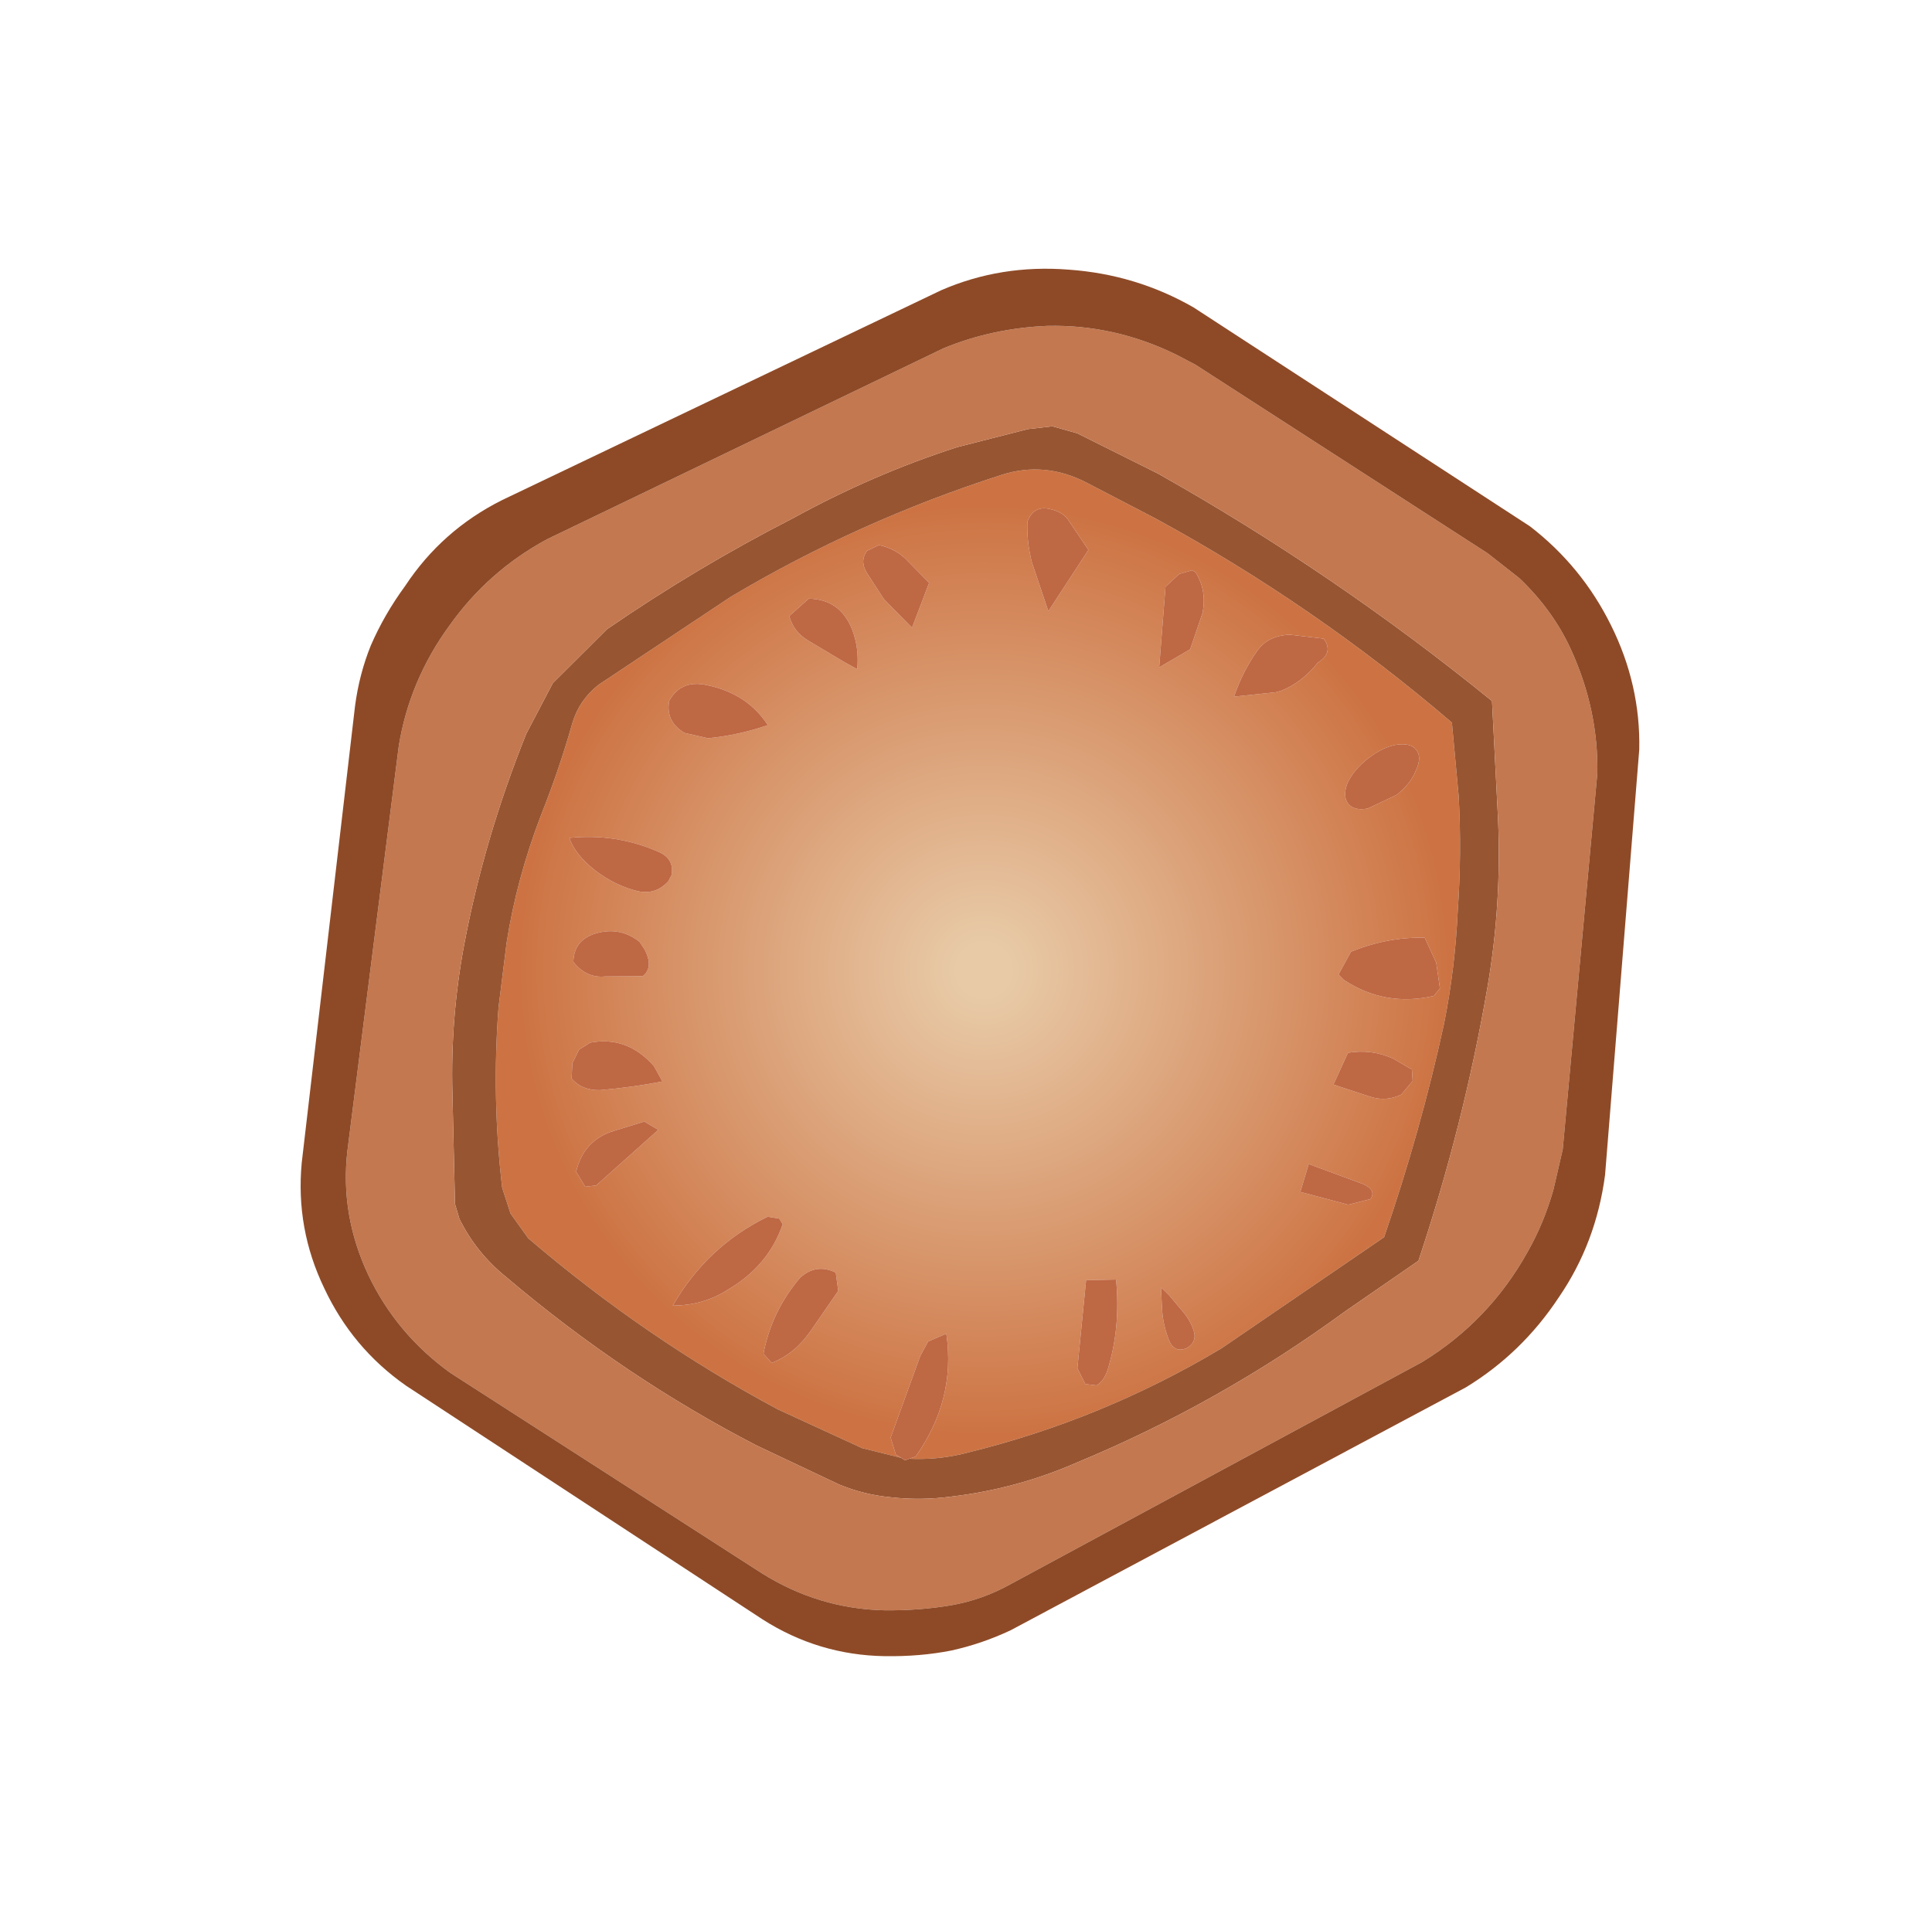 <?xml version="1.0" encoding="UTF-8" standalone="no"?>
<svg xmlns:xlink="http://www.w3.org/1999/xlink" height="97.5px" width="98.6px" xmlns="http://www.w3.org/2000/svg">
  <g transform="matrix(1.0, 0.0, 0.0, 1.0, 49.35, 48.75)">
    <use height="90.0" transform="matrix(-0.579, 0.458, -0.458, -0.579, 49.274, 3.373)" width="99.1" xlink:href="#shape0"/>
  </g>
  <defs>
    <g id="shape0" transform="matrix(1.0, 0.0, 0.0, 1.0, 49.55, 45.0)">
      <path d="M24.7 -24.85 L24.25 -25.0 Q19.65 -23.65 17.35 -19.7 L17.35 -19.65 18.65 -19.3 19.7 -19.75 24.8 -22.9 25.25 -24.05 25.1 -24.45 26.8 -22.25 29.7 -16.55 Q33.85 -7.0 35.9 3.45 L35.8 5.55 35.15 7.3 Q31.85 12.65 27.6 17.25 L24.4 20.4 Q21.1 23.45 17.05 25.85 14.1 27.55 11.4 29.5 10.05 30.45 8.35 30.45 L-2.6 29.55 Q-12.75 28.2 -22.5 24.55 -25.45 23.45 -26.8 20.45 L-29.0 15.55 Q-33.9 4.05 -36.3 -8.2 L-33.5 -12.5 Q-31.2 -15.75 -28.55 -18.65 -25.95 -21.65 -22.95 -24.2 -17.1 -29.0 -10.55 -33.2 L3.05 -32.25 Q12.55 -31.0 21.2 -27.05 22.95 -26.3 24.4 -25.1 L24.7 -24.85 M3.6 -27.1 L3.7 -26.35 4.45 -27.4 Q5.15 -28.35 5.5 -29.45 5.85 -30.5 4.9 -30.75 4.15 -30.85 3.85 -30.25 3.55 -29.6 3.55 -28.7 L3.6 -27.1 M10.15 -28.55 Q7.6 -26.8 5.8 -24.0 L7.45 -22.75 11.7 -27.15 11.95 -28.35 11.4 -28.9 Q10.85 -29.0 10.15 -28.55 M28.05 -13.75 Q26.45 -14.25 24.6 -13.7 L21.35 -12.7 20.7 -11.6 Q21.35 -10.25 22.85 -10.35 25.85 -10.95 28.1 -12.9 L28.05 -13.75 M21.45 -6.25 L22.0 -5.65 Q26.55 -4.65 30.95 -6.4 29.3 -7.7 27.3 -7.9 24.05 -8.35 21.5 -6.7 L21.45 -6.25 M30.6 3.8 L29.95 3.4 24.2 3.75 24.6 4.8 26.65 5.6 Q28.7 6.4 30.45 5.0 L30.6 3.8 M24.15 11.4 L25.05 11.5 26.0 11.05 26.7 10.25 Q26.65 9.15 25.65 8.4 23.75 7.15 21.9 6.2 L21.7 7.4 Q21.85 10.2 24.15 11.4 M20.5 14.35 L18.45 12.75 Q17.45 12.75 17.2 14.15 L17.15 14.75 Q17.55 16.45 19.2 17.1 20.65 17.65 21.6 16.5 21.6 15.05 20.5 14.35 M4.7 22.85 Q2.9 21.7 0.9 21.0 0.65 23.6 2.5 25.8 3.65 27.2 5.2 26.55 6.3 25.6 5.75 24.15 L4.7 22.85 M13.0 16.8 L12.55 17.0 Q11.7 17.75 12.25 18.8 13.75 21.65 16.5 23.4 16.9 22.25 16.5 20.55 16.05 18.8 15.05 17.55 14.25 16.6 13.0 16.8 M-11.65 -29.35 L-9.6 -26.0 -7.95 -27.15 -10.0 -29.9 -11.45 -30.55 Q-12.2 -30.3 -11.65 -29.35 M-15.8 -24.95 Q-16.45 -25.95 -17.6 -26.2 L-18.8 -25.95 -19.25 -25.3 -18.7 -23.9 Q-17.95 -22.45 -16.5 -21.65 L-14.35 -22.75 -15.8 -24.95 M-21.0 -16.3 L-19.35 -17.0 -19.4 -17.5 Q-20.45 -20.75 -23.6 -22.25 L-24.25 -22.1 -25.15 -20.55 -25.6 -18.7 Q-23.6 -17.05 -21.0 -16.3 M-33.2 -8.15 Q-33.2 -7.5 -32.3 -7.0 -31.45 -6.55 -30.2 -6.55 -28.95 -6.55 -28.05 -7.0 -27.2 -7.5 -27.2 -8.15 -27.2 -8.8 -28.05 -9.25 L-30.2 -9.75 Q-31.45 -9.75 -32.3 -9.25 -33.2 -8.8 -33.2 -8.15 M-7.75 22.5 Q-8.45 24.7 -6.75 26.1 L-4.95 26.0 Q-4.5 25.0 -4.9 23.9 L-5.95 21.15 -6.35 20.2 Q-7.35 21.25 -7.75 22.5 M-13.7 24.15 Q-13.55 25.15 -12.85 26.0 L-11.95 26.2 Q-11.1 25.95 -11.0 25.0 L-10.8 22.85 -11.1 20.1 -13.95 21.8 -13.7 24.15 M-25.6 2.55 L-28.05 1.0 -28.4 0.85 Q-29.9 0.4 -31.6 0.8 -32.9 0.65 -32.95 1.85 L-31.3 3.5 Q-30.1 4.4 -28.85 4.05 -27.15 3.55 -25.6 2.55 M-28.85 10.95 L-28.75 11.2 -27.9 11.55 -26.6 11.45 -22.8 7.35 -25.25 7.0 -27.5 8.45 Q-28.7 9.5 -28.85 10.95 M-20.4 18.5 L-19.2 15.15 -24.0 16.75 -24.2 19.35 Q-24.2 20.0 -23.6 20.7 -22.9 21.5 -21.9 20.9 -21.0 19.85 -20.4 18.5" fill="url(#gradient0)" fill-rule="evenodd" stroke="none"/>
      <path d="M25.1 -24.45 L25.0 -24.75 24.7 -24.85 24.4 -25.1 Q22.95 -26.3 21.2 -27.05 12.55 -31.0 3.05 -32.25 L-10.55 -33.2 Q-17.1 -29.0 -22.95 -24.2 -25.95 -21.65 -28.55 -18.65 -31.2 -15.75 -33.5 -12.5 L-36.3 -8.2 Q-33.9 4.05 -29.0 15.55 L-26.8 20.45 Q-25.45 23.45 -22.5 24.55 -12.75 28.2 -2.6 29.55 L8.35 30.45 Q10.05 30.45 11.4 29.5 14.1 27.55 17.05 25.85 21.1 23.45 24.4 20.4 L27.6 17.25 Q31.85 12.65 35.15 7.3 L35.8 5.55 35.9 3.45 Q33.85 -7.0 29.7 -16.55 L26.8 -22.25 25.1 -24.45 M24.05 -28.7 Q25.9 -27.6 27.4 -26.1 28.7 -24.85 29.6 -23.25 L32.4 -17.6 Q36.65 -8.2 38.75 2.25 39.35 4.85 38.8 7.45 L38.4 8.45 33.8 14.55 Q30.7 18.7 26.8 22.1 21.1 27.05 14.35 30.9 L10.75 32.5 5.5 33.1 Q-2.0 32.6 -9.3 31.15 -15.55 30.1 -21.3 27.95 L-25.9 25.9 -27.35 25.0 -28.4 23.55 -31.05 17.9 Q-36.35 4.95 -39.4 -8.75 L-34.6 -15.5 Q-31.15 -20.25 -26.85 -24.1 -19.65 -30.55 -11.4 -35.95 L-5.25 -35.55 Q5.5 -35.15 15.75 -32.25 20.15 -31.1 24.05 -28.7" fill="#985532" fill-rule="evenodd" stroke="none"/>
      <path d="M24.55 -36.0 Q26.75 -35.65 28.7 -34.6 30.7 -33.5 32.55 -32.0 36.05 -29.1 37.6 -24.75 L45.9 -0.5 Q47.15 3.9 46.15 8.3 45.1 12.8 41.95 15.95 L21.8 35.7 Q18.4 38.8 13.9 40.05 9.45 41.35 4.9 40.55 L-24.8 33.9 Q-28.3 32.9 -31.4 30.65 -35.1 27.85 -37.15 23.55 L-37.75 22.2 -45.5 -0.55 -46.15 -3.25 Q-46.6 -6.4 -45.9 -9.3 -44.8 -13.8 -42.0 -17.2 L-24.0 -36.1 -21.75 -37.9 Q-19.8 -39.3 -17.7 -40.15 -12.65 -42.25 -7.25 -41.6 L24.55 -36.0 M24.05 -28.7 Q20.15 -31.1 15.75 -32.25 5.5 -35.15 -5.25 -35.55 L-11.4 -35.95 Q-19.65 -30.55 -26.85 -24.1 -31.15 -20.25 -34.6 -15.5 L-39.4 -8.75 Q-36.35 4.95 -31.05 17.9 L-28.4 23.55 -27.35 25.0 -25.9 25.9 -21.3 27.95 Q-15.55 30.1 -9.3 31.15 -2.0 32.6 5.5 33.1 L10.75 32.5 14.35 30.9 Q21.1 27.05 26.8 22.1 30.7 18.7 33.8 14.55 L38.4 8.45 38.8 7.45 Q39.35 4.85 38.75 2.25 36.65 -8.2 32.4 -17.6 L29.6 -23.25 Q28.7 -24.85 27.4 -26.1 25.9 -27.6 24.05 -28.7" fill="#c37850" fill-rule="evenodd" stroke="none"/>
      <path d="M25.1 -24.45 L25.25 -24.05 24.8 -22.9 19.7 -19.75 18.65 -19.3 17.35 -19.65 17.35 -19.7 Q19.65 -23.65 24.25 -25.0 L24.7 -24.85 25.0 -24.75 25.1 -24.45 M-11.65 -29.35 Q-12.2 -30.3 -11.45 -30.55 L-10.0 -29.9 -7.95 -27.15 -9.6 -26.0 -11.65 -29.35 M13.0 16.8 Q14.25 16.6 15.05 17.55 16.05 18.8 16.5 20.55 16.9 22.25 16.5 23.4 13.75 21.65 12.25 18.8 11.7 17.75 12.55 17.0 L13.0 16.8 M4.7 22.85 L5.75 24.15 Q6.3 25.6 5.2 26.55 3.65 27.2 2.5 25.8 0.65 23.6 0.9 21.0 2.9 21.7 4.7 22.85 M20.5 14.35 Q21.6 15.05 21.6 16.5 20.65 17.65 19.2 17.1 17.55 16.45 17.15 14.75 L17.2 14.15 Q17.45 12.75 18.45 12.75 L20.5 14.35 M24.15 11.4 Q21.85 10.2 21.7 7.4 L21.9 6.2 Q23.75 7.15 25.65 8.4 26.65 9.15 26.7 10.25 L26.0 11.05 25.05 11.5 24.15 11.4 M30.6 3.8 L30.45 5.0 Q28.7 6.4 26.65 5.6 L24.6 4.8 24.2 3.75 29.95 3.4 30.6 3.8 M21.45 -6.25 L21.5 -6.7 Q24.05 -8.35 27.3 -7.9 29.3 -7.7 30.95 -6.4 26.55 -4.65 22.0 -5.65 L21.45 -6.25 M28.05 -13.75 L28.1 -12.9 Q25.85 -10.95 22.85 -10.35 21.35 -10.25 20.7 -11.6 L21.35 -12.7 24.6 -13.7 Q26.45 -14.25 28.05 -13.75 M10.15 -28.55 Q10.85 -29.0 11.4 -28.9 L11.95 -28.35 11.7 -27.15 7.45 -22.75 5.8 -24.0 Q7.6 -26.8 10.15 -28.55 M3.6 -27.1 L3.55 -28.7 Q3.55 -29.6 3.85 -30.25 4.15 -30.85 4.9 -30.75 5.85 -30.5 5.5 -29.45 5.15 -28.35 4.45 -27.4 L3.7 -26.35 3.6 -27.1 M-15.8 -24.95 L-14.35 -22.75 -16.5 -21.65 Q-17.95 -22.45 -18.7 -23.9 L-19.25 -25.3 -18.8 -25.95 -17.6 -26.2 Q-16.45 -25.95 -15.8 -24.95 M-20.4 18.5 Q-21.0 19.85 -21.9 20.9 -22.9 21.5 -23.6 20.7 -24.2 20.0 -24.2 19.35 L-24.0 16.75 -19.2 15.15 -20.4 18.5 M-28.85 10.95 Q-28.7 9.5 -27.5 8.45 L-25.25 7.0 -22.8 7.35 -26.6 11.45 -27.9 11.55 -28.75 11.2 -28.85 10.95 M-25.6 2.55 Q-27.15 3.55 -28.85 4.05 -30.1 4.4 -31.3 3.5 L-32.95 1.85 Q-32.9 0.65 -31.6 0.8 -29.9 0.4 -28.4 0.85 L-28.05 1.0 -25.6 2.55 M-13.7 24.15 L-13.95 21.8 -11.1 20.1 -10.8 22.85 -11.0 25.0 Q-11.1 25.95 -11.95 26.2 L-12.85 26.0 Q-13.55 25.15 -13.7 24.15 M-7.75 22.5 Q-7.35 21.25 -6.35 20.2 L-5.95 21.15 -4.9 23.9 Q-4.5 25.0 -4.95 26.0 L-6.75 26.1 Q-8.45 24.7 -7.75 22.5 M-33.2 -8.15 Q-33.2 -8.8 -32.3 -9.25 -31.45 -9.75 -30.2 -9.75 L-28.05 -9.25 Q-27.2 -8.8 -27.2 -8.15 -27.2 -7.5 -28.05 -7.0 -28.95 -6.55 -30.2 -6.55 -31.45 -6.55 -32.3 -7.0 -33.2 -7.5 -33.2 -8.15 M-21.0 -16.3 Q-23.6 -17.05 -25.6 -18.7 L-25.15 -20.55 -24.25 -22.1 -23.6 -22.25 Q-20.45 -20.75 -19.4 -17.5 L-19.35 -17.0 -21.0 -16.3" fill="#bf6844" fill-rule="evenodd" stroke="none"/>
      <path d="M24.55 -36.0 L-7.25 -41.6 Q-12.65 -42.25 -17.7 -40.15 -19.8 -39.3 -21.75 -37.9 L-24.0 -36.1 -42.0 -17.2 Q-44.8 -13.8 -45.9 -9.3 -46.6 -6.4 -46.15 -3.25 L-45.5 -0.55 -37.75 22.2 -37.15 23.55 Q-35.1 27.85 -31.4 30.65 -28.3 32.9 -24.8 33.9 L4.9 40.55 Q9.45 41.35 13.9 40.05 18.4 38.8 21.8 35.7 L41.95 15.95 Q45.1 12.8 46.15 8.3 47.15 3.9 45.9 -0.5 L37.6 -24.75 Q36.05 -29.1 32.55 -32.0 30.7 -33.5 28.7 -34.6 26.75 -35.65 24.55 -36.0 M30.65 -37.05 Q32.6 -36.05 34.5 -34.5 38.05 -31.6 39.55 -27.25 L48.85 0.7 Q50.15 5.05 49.1 9.5 48.1 13.95 44.95 17.25 L22.45 39.75 Q20.85 41.3 19.0 42.35 16.95 43.45 14.6 44.1 10.2 45.55 5.65 44.6 L-27.15 37.15 Q-31.5 36.0 -34.95 32.8 -38.4 29.65 -40.1 25.4 L-48.95 -0.9 Q-50.05 -5.3 -49.1 -9.75 -48.15 -14.25 -45.3 -17.7 L-25.2 -39.3 Q-21.8 -42.6 -17.45 -43.95 -13.05 -45.4 -8.55 -44.85 L26.55 -38.5 Q28.7 -38.0 30.65 -37.05" fill="#8e4a27" fill-rule="evenodd" stroke="none"/>
    </g>
    <radialGradient cx="0" cy="0" gradientTransform="matrix(0.041, 0.0, 0.0, 0.041, -0.3, -1.55)" gradientUnits="userSpaceOnUse" id="gradient0" r="819.2" spreadMethod="pad">
      <stop offset="0.055" stop-color="#e8caa7"/>
      <stop offset="0.957" stop-color="#cd7343"/>
    </radialGradient>
  </defs>
</svg>
